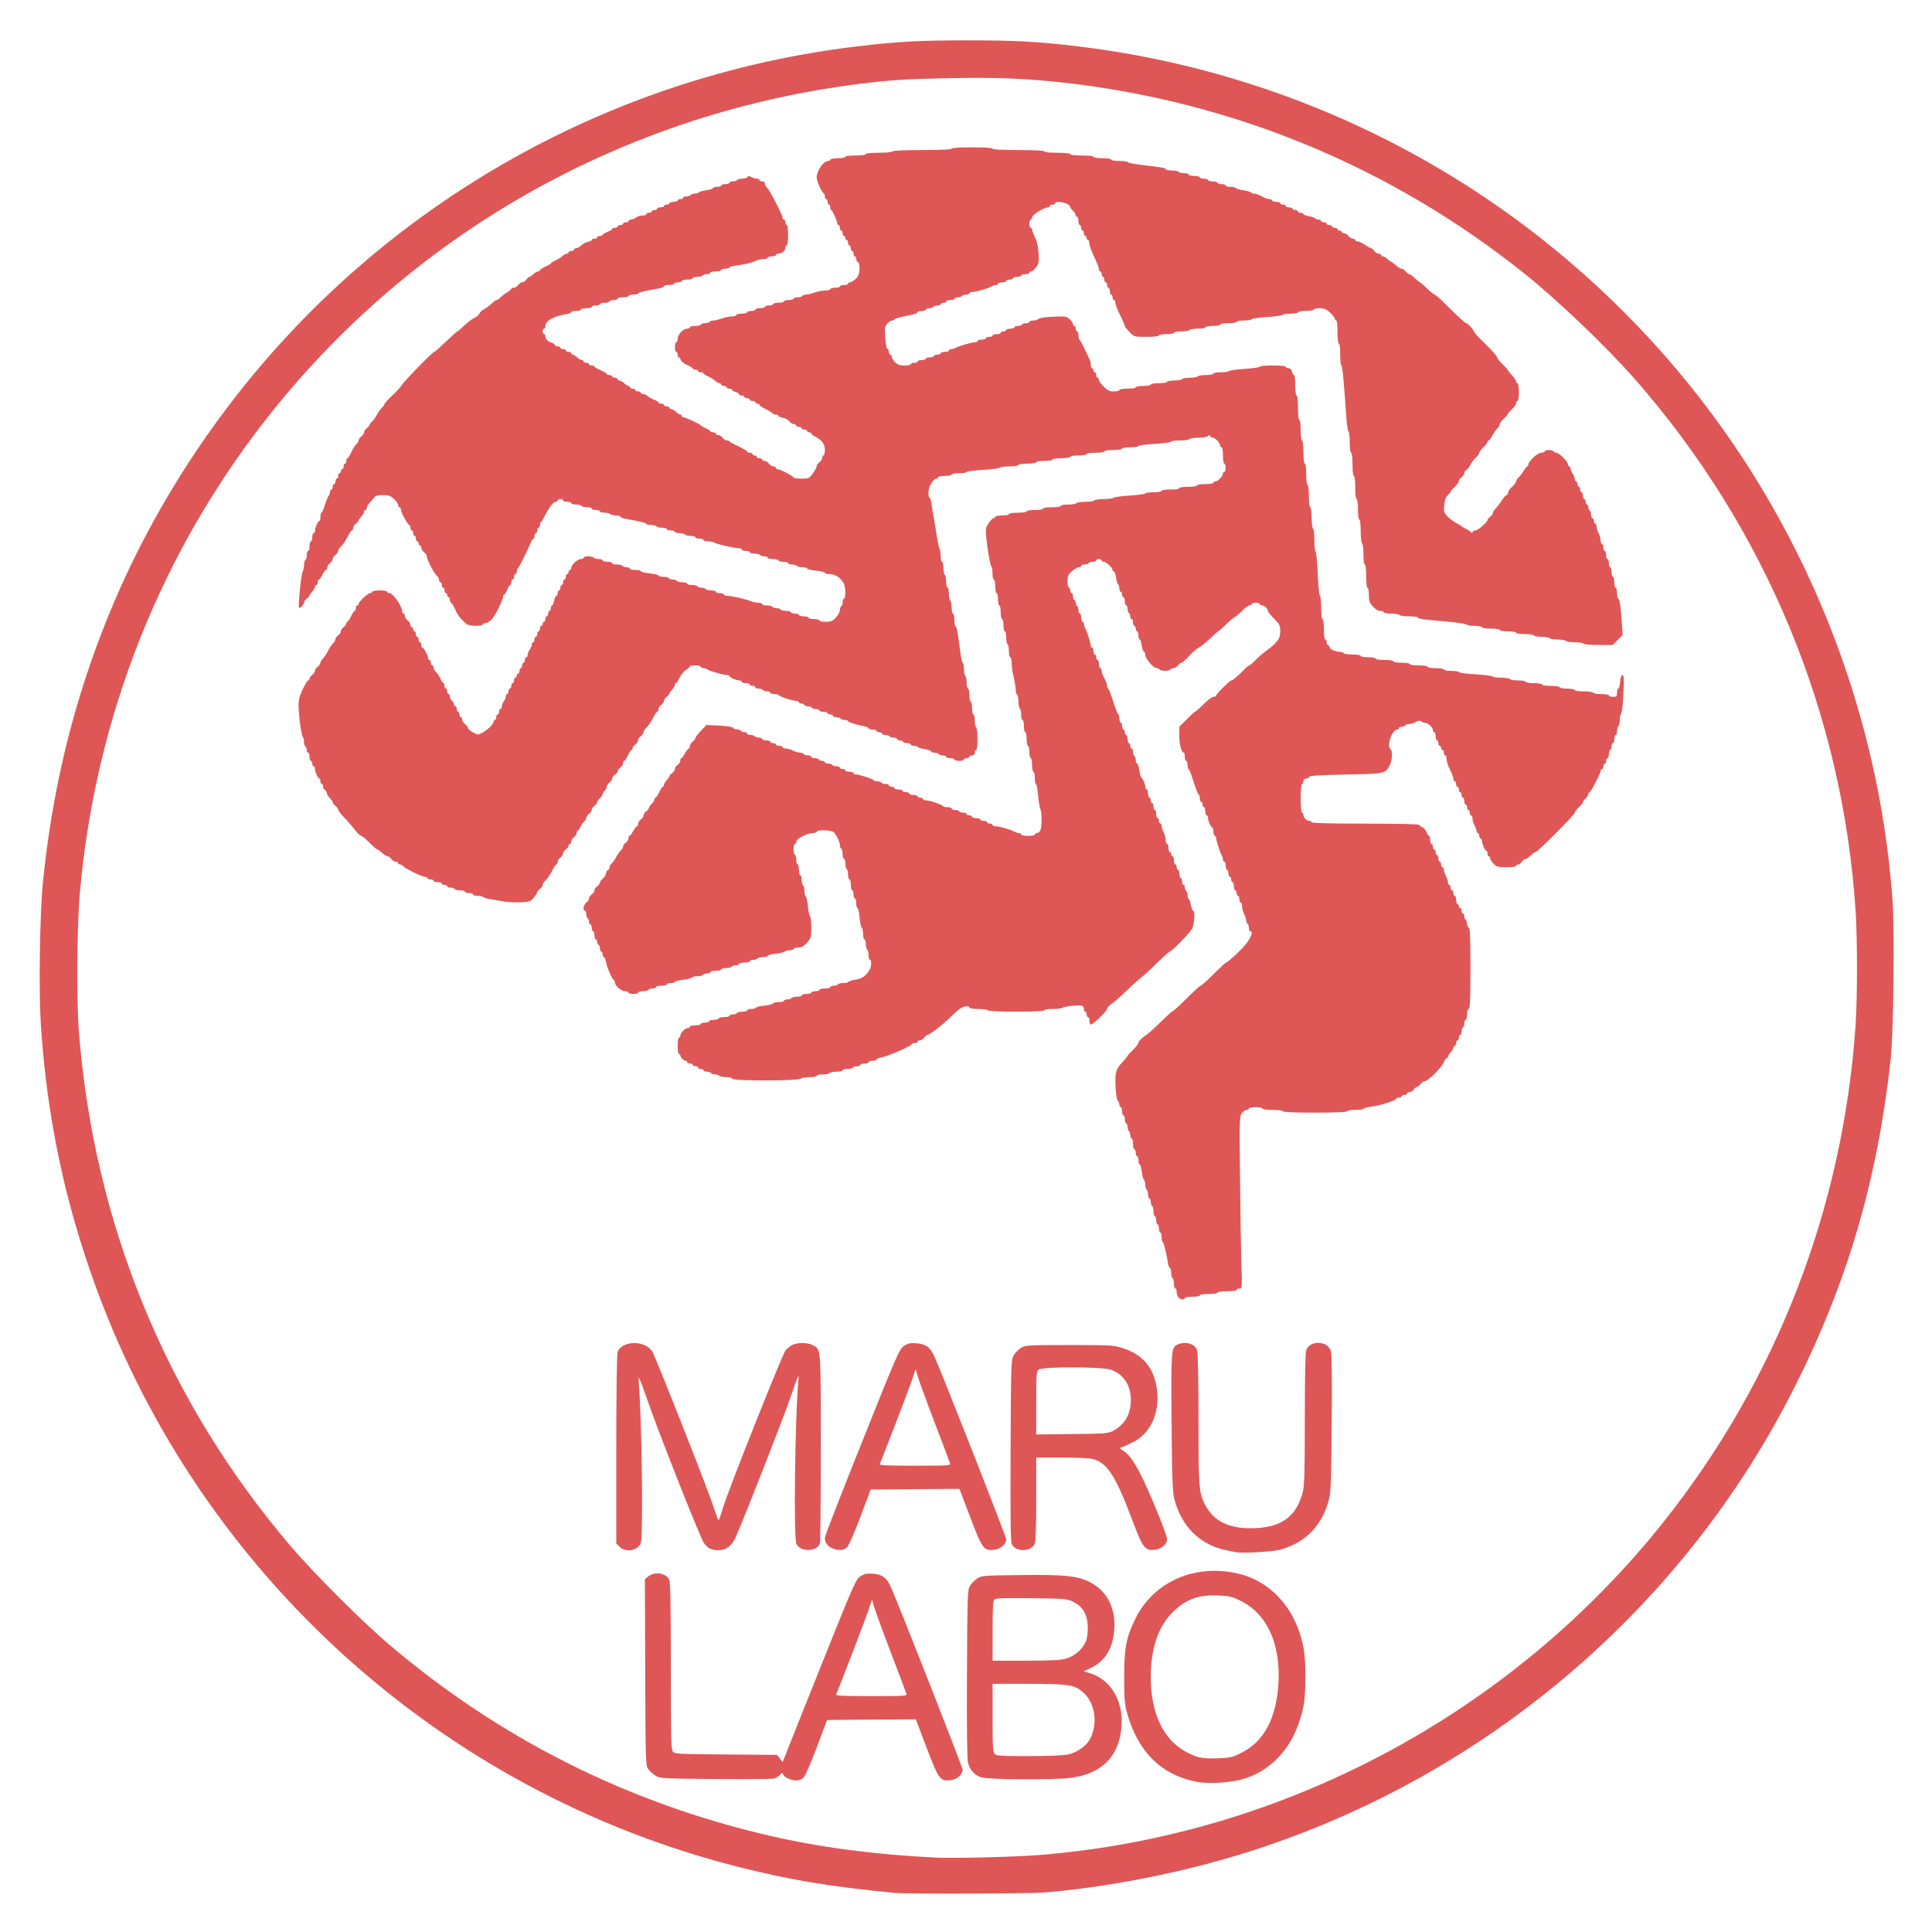 <!DOCTYPE svg PUBLIC "-//W3C//DTD SVG 20010904//EN" "http://www.w3.org/TR/2001/REC-SVG-20010904/DTD/svg10.dtd">
<svg version="1.0" xmlns="http://www.w3.org/2000/svg" width="1417px" height="1417px" viewBox="0 0 14170 14170" preserveAspectRatio="xMidYMid meet">
<g id="layer101" fill="#df5656" stroke="none">
 <path d="M6560 13883 c-490 -48 -773 -96 -1155 -193 -2167 -553 -3928 -2143 -4698 -4240 -233 -635 -365 -1264 -408 -1945 -15 -240 -7 -800 15 -1024 126 -1292 582 -2471 1349 -3487 1112 -1474 2778 -2432 4617 -2653 299 -36 460 -45 815 -45 355 0 521 9 811 44 1724 209 3289 1057 4404 2385 911 1085 1467 2456 1570 3870 17 227 8 992 -14 1185 -100 891 -320 1637 -712 2410 -881 1741 -2497 3030 -4393 3504 -359 90 -752 157 -1096 186 -108 9 -1020 12 -1105 3z m1068 -278 c1780 -144 3449 -1033 4567 -2435 834 -1045 1325 -2315 1415 -3658 13 -198 13 -623 0 -827 -94 -1447 -661 -2813 -1620 -3905 -204 -233 -561 -574 -800 -766 -979 -786 -2143 -1269 -3390 -1408 -269 -30 -479 -39 -820 -33 -331 6 -441 13 -675 42 -1709 215 -3243 1071 -4311 2406 -811 1014 -1299 2242 -1410 3549 -20 237 -23 765 -6 990 111 1419 644 2715 1559 3786 163 191 516 544 707 707 814 695 1758 1171 2806 1412 363 84 764 137 1205 159 136 7 588 -4 773 -19z"/>
 <path d="M8786 13070 c-267 -48 -443 -222 -522 -515 -15 -56 -19 -106 -19 -255 0 -210 15 -291 81 -425 136 -279 447 -412 770 -330 187 48 343 192 419 385 46 116 60 204 59 370 0 162 -9 226 -50 343 -68 198 -212 344 -398 403 -90 28 -253 40 -340 24z m318 -214 c167 -82 259 -255 273 -516 15 -285 -85 -503 -274 -597 -67 -33 -86 -38 -168 -41 -150 -7 -247 31 -344 133 -100 106 -151 263 -151 465 0 264 92 460 258 548 81 44 121 52 234 48 89 -3 105 -6 172 -40z"/>
 <path d="M5782 13045 c-18 -8 -35 -21 -38 -30 -6 -14 -9 -13 -26 4 -10 12 -29 23 -41 26 -12 3 -204 5 -427 3 -384 -3 -407 -4 -439 -23 -19 -11 -43 -33 -55 -48 -21 -28 -21 -35 -24 -712 l-2 -683 26 -21 c47 -37 131 -23 153 26 8 17 11 208 11 632 0 508 2 610 14 627 14 18 31 19 390 22 l375 3 21 26 20 26 18 -44 c9 -24 129 -325 267 -669 236 -590 252 -626 285 -648 29 -20 45 -23 90 -20 71 5 102 28 134 98 56 124 526 1320 526 1339 0 37 -42 73 -90 78 -75 8 -86 -7 -175 -242 l-78 -205 -325 2 -326 3 -77 205 c-50 131 -86 211 -100 222 -25 21 -62 22 -107 3z m866 -622 c-3 -10 -55 -149 -117 -310 -61 -160 -116 -312 -123 -337 l-12 -45 -31 92 c-24 69 -167 442 -232 605 -4 9 51 12 257 12 245 0 262 -1 258 -17z"/>
 <path d="M7195 13035 c-49 -17 -81 -53 -95 -105 -7 -26 -10 -242 -8 -652 3 -596 4 -614 23 -648 12 -19 36 -43 55 -55 33 -19 55 -20 315 -23 306 -4 405 5 490 43 147 65 220 211 194 391 -17 122 -74 204 -172 249 l-49 23 36 11 c172 47 269 225 237 436 -30 193 -152 305 -365 334 -119 17 -611 14 -661 -4z m635 -166 c70 -15 139 -64 167 -119 54 -106 36 -249 -41 -326 -67 -67 -104 -74 -413 -74 l-263 0 0 249 c0 214 2 252 16 265 13 14 50 16 249 16 131 0 256 -5 285 -11z m-9 -705 c70 -21 132 -81 149 -144 7 -25 10 -73 7 -108 -6 -79 -40 -132 -106 -164 -44 -22 -59 -23 -304 -26 -190 -3 -262 0 -273 8 -11 10 -14 53 -14 231 l0 219 243 0 c195 0 254 -3 298 -16z"/>
 <path d="M9065 11384 c-11 -2 -45 -9 -75 -15 -187 -38 -325 -174 -376 -371 -14 -53 -18 -139 -21 -558 -5 -531 -3 -558 42 -578 59 -27 128 -7 145 41 6 19 10 198 10 503 0 498 3 541 46 626 65 129 186 185 375 176 194 -10 299 -90 344 -265 12 -47 15 -143 15 -534 0 -306 4 -487 10 -506 27 -75 158 -71 181 6 7 24 9 196 6 531 -3 420 -6 505 -20 558 -51 192 -171 316 -357 368 -53 15 -284 28 -325 18z"/>
 <path d="M4545 11345 l-25 -24 0 -690 c0 -424 4 -700 10 -715 32 -85 199 -88 254 -4 22 34 413 1024 449 1139 18 54 34 99 37 99 3 0 18 -42 33 -93 47 -150 437 -1130 460 -1155 12 -13 34 -30 49 -38 36 -18 112 -18 148 1 62 32 60 8 60 752 0 373 -3 688 -6 701 -18 64 -144 68 -173 5 -21 -46 -10 -913 14 -1193 6 -62 3 -56 -56 115 -54 158 -336 878 -403 1029 -28 64 -71 96 -128 96 -50 0 -79 -15 -105 -53 -29 -42 -315 -766 -409 -1032 -70 -199 -74 -207 -69 -145 23 288 33 1123 15 1177 -20 56 -111 73 -155 28z"/>
 <path d="M6103 11355 c-35 -15 -53 -42 -53 -77 0 -13 123 -329 273 -703 257 -644 274 -681 307 -703 29 -20 45 -23 90 -20 71 5 102 28 134 98 56 124 526 1320 526 1339 0 37 -42 73 -90 78 -75 8 -86 -7 -175 -242 l-78 -205 -325 2 -326 3 -77 205 c-50 131 -86 211 -100 222 -25 21 -62 22 -106 3z m865 -622 c-3 -10 -55 -149 -117 -310 -61 -160 -116 -312 -123 -337 l-12 -45 -31 92 c-24 69 -167 442 -232 605 -4 9 51 12 257 12 245 0 262 -1 258 -17z"/>
 <path d="M7454 11358 c-12 -5 -27 -20 -33 -32 -9 -15 -11 -201 -9 -686 3 -648 4 -666 23 -700 12 -19 36 -43 55 -55 33 -19 51 -20 355 -20 311 0 322 1 394 24 129 42 208 126 237 250 45 189 -23 368 -167 439 -35 17 -73 34 -83 37 -18 5 -16 8 12 25 45 27 87 88 148 215 66 138 174 406 174 434 0 37 -41 72 -91 78 -71 8 -87 -13 -164 -217 -122 -326 -185 -422 -290 -449 -24 -6 -126 -11 -229 -11 l-186 0 0 305 c0 201 -4 312 -11 328 -19 42 -86 59 -135 35z m712 -865 c84 -45 128 -121 128 -223 1 -109 -54 -193 -147 -224 -70 -23 -508 -24 -531 0 -14 13 -16 50 -16 245 l0 230 263 -3 c247 -3 264 -4 303 -25z"/>
 <path d="M8643 9515 c-7 -8 -13 -26 -13 -40 0 -14 -4 -25 -10 -25 -5 0 -10 -15 -10 -34 0 -19 -4 -38 -10 -41 -5 -3 -10 -22 -10 -41 0 -19 -4 -34 -9 -34 -5 0 -11 -15 -14 -32 -12 -78 -32 -158 -39 -158 -5 0 -8 -16 -8 -35 0 -19 -4 -35 -10 -35 -5 0 -10 -13 -10 -30 0 -16 -4 -30 -10 -30 -5 0 -10 -13 -10 -30 0 -16 -4 -30 -10 -30 -5 0 -10 -15 -10 -34 0 -19 -4 -38 -10 -41 -5 -3 -10 -17 -10 -31 0 -13 -4 -24 -10 -24 -5 0 -10 -13 -10 -29 0 -17 -4 -33 -10 -36 -5 -3 -10 -19 -10 -35 0 -16 -4 -31 -9 -35 -5 -3 -13 -30 -16 -60 -4 -30 -11 -55 -16 -55 -5 0 -9 -13 -9 -30 0 -16 -4 -30 -10 -30 -5 0 -10 -11 -10 -25 0 -14 -4 -25 -10 -25 -5 0 -10 -18 -10 -40 0 -22 -4 -40 -10 -40 -5 0 -10 -11 -10 -24 0 -14 -4 -28 -10 -31 -5 -3 -10 -17 -10 -31 0 -13 -4 -24 -10 -24 -5 0 -10 -13 -10 -30 0 -16 -4 -30 -10 -30 -5 0 -10 -13 -10 -30 0 -16 -4 -30 -10 -30 -5 0 -10 -8 -10 -18 0 -10 -5 -23 -12 -30 -7 -7 -14 -51 -16 -105 -5 -104 3 -128 57 -184 17 -18 31 -35 31 -39 0 -3 18 -23 40 -44 22 -21 40 -44 40 -51 0 -12 20 -32 66 -65 15 -10 60 -52 100 -91 41 -40 76 -73 79 -73 8 0 42 -31 129 -117 41 -40 77 -73 80 -73 8 0 40 -29 119 -107 35 -35 66 -63 70 -63 11 0 107 -89 142 -132 42 -51 58 -98 35 -98 -5 0 -10 -11 -10 -24 0 -14 -4 -28 -10 -31 -5 -3 -10 -14 -10 -24 0 -10 -7 -32 -15 -47 -8 -16 -15 -41 -15 -56 0 -16 -4 -28 -10 -28 -5 0 -10 -11 -10 -25 0 -14 -4 -25 -10 -25 -5 0 -10 -9 -10 -20 0 -11 -4 -20 -10 -20 -5 0 -10 -13 -10 -30 0 -16 -4 -30 -10 -30 -5 0 -10 -9 -10 -20 0 -11 -4 -20 -10 -20 -5 0 -10 -11 -10 -25 0 -14 -4 -25 -10 -25 -5 0 -10 -13 -10 -30 0 -16 -4 -30 -10 -30 -5 0 -10 -7 -10 -15 0 -8 -4 -23 -10 -33 -13 -23 -40 -109 -40 -127 0 -8 -4 -15 -10 -15 -5 0 -10 -13 -10 -30 0 -16 -3 -30 -7 -30 -11 0 -33 -50 -33 -72 0 -10 -4 -18 -10 -18 -5 0 -10 -13 -10 -30 0 -16 -4 -30 -10 -30 -5 0 -10 -9 -10 -20 0 -11 -4 -20 -10 -20 -5 0 -10 -11 -10 -25 0 -14 -3 -25 -7 -25 -5 0 -21 -43 -38 -95 -16 -52 -33 -95 -37 -95 -5 0 -8 -13 -8 -30 0 -16 -4 -30 -10 -30 -5 0 -10 -13 -10 -30 0 -16 -3 -30 -7 -30 -18 0 -33 -58 -33 -122 l0 -68 55 -55 c30 -30 57 -55 60 -55 3 0 21 -15 39 -32 55 -55 85 -78 101 -78 8 0 15 -4 15 -9 0 -11 101 -111 112 -111 10 0 42 -27 91 -77 17 -18 36 -33 40 -33 5 0 25 -17 45 -38 20 -21 55 -51 77 -67 87 -65 105 -90 105 -144 0 -45 -4 -53 -45 -93 -24 -24 -45 -49 -45 -56 0 -18 -25 -42 -44 -42 -9 0 -16 -4 -16 -10 0 -5 -13 -10 -30 -10 -16 0 -30 5 -30 10 0 6 -7 10 -16 10 -8 0 -33 18 -54 40 -21 22 -41 40 -44 40 -7 0 -49 35 -92 78 -18 17 -36 32 -39 32 -3 0 -28 23 -57 51 -28 27 -65 57 -81 66 -17 8 -51 37 -75 64 -24 27 -50 49 -56 49 -6 0 -18 9 -26 20 -8 11 -22 20 -32 20 -9 0 -20 5 -23 10 -8 13 -72 13 -80 0 -3 -5 -13 -10 -22 -10 -23 0 -83 -70 -83 -97 0 -13 -4 -23 -9 -23 -6 0 -13 -20 -17 -45 -3 -25 -10 -45 -15 -45 -5 0 -9 -13 -9 -30 0 -16 -4 -30 -10 -30 -5 0 -10 -9 -10 -20 0 -11 -4 -20 -10 -20 -5 0 -10 -11 -10 -25 0 -14 -4 -25 -10 -25 -5 0 -10 -9 -10 -19 0 -11 -4 -23 -10 -26 -5 -3 -10 -17 -10 -31 0 -13 -4 -24 -10 -24 -5 0 -10 -13 -10 -30 0 -16 -4 -30 -10 -30 -5 0 -10 -9 -10 -20 0 -11 -4 -20 -10 -20 -5 0 -10 -11 -10 -24 0 -14 -4 -27 -9 -30 -5 -3 -12 -26 -15 -51 -4 -25 -11 -45 -17 -45 -5 0 -9 -5 -9 -10 0 -17 -47 -60 -65 -60 -8 0 -15 -4 -15 -10 0 -5 -9 -10 -20 -10 -11 0 -20 5 -20 10 0 6 -11 10 -24 10 -14 0 -28 4 -31 10 -3 6 -17 10 -31 10 -13 0 -24 5 -24 10 0 6 -8 10 -17 10 -10 0 -33 13 -50 29 -28 25 -33 35 -33 75 0 25 5 46 10 46 6 0 10 9 10 20 0 11 5 20 10 20 6 0 10 11 10 25 0 14 5 25 10 25 6 0 10 9 10 19 0 11 5 23 10 26 6 3 10 17 10 31 0 13 5 24 10 24 6 0 10 14 10 30 0 17 5 30 10 30 6 0 10 7 10 15 0 8 4 23 10 33 13 23 40 109 40 127 0 8 5 15 10 15 6 0 10 11 10 25 0 14 5 25 10 25 6 0 10 9 10 20 0 11 5 20 10 20 6 0 10 14 10 30 0 17 5 30 10 30 6 0 10 9 10 20 0 11 9 35 20 55 11 20 20 44 20 55 0 11 3 20 8 20 4 0 20 43 37 95 16 52 33 95 37 95 5 0 8 14 8 30 0 17 5 30 10 30 6 0 10 11 10 25 0 14 5 25 10 25 6 0 10 9 10 20 0 11 5 20 10 20 6 0 10 14 10 30 0 17 5 30 10 30 6 0 10 9 10 20 0 11 5 20 10 20 6 0 10 11 10 24 0 14 5 28 10 31 6 3 10 17 10 31 0 13 4 24 9 24 6 0 13 21 17 48 4 26 10 49 13 52 13 11 31 51 31 70 0 11 5 20 10 20 6 0 10 14 10 30 0 17 5 30 10 30 6 0 10 9 10 20 0 11 5 20 10 20 6 0 10 11 10 25 0 14 5 25 10 25 6 0 10 14 10 30 0 17 5 30 10 30 6 0 10 9 10 20 0 11 5 20 10 20 6 0 10 8 10 19 0 10 7 32 15 47 8 16 15 41 15 57 0 15 5 27 10 27 6 0 10 14 10 30 0 17 5 30 10 30 6 0 10 7 10 15 0 8 5 15 10 15 6 0 10 14 10 30 0 17 5 30 10 30 6 0 10 9 10 20 0 11 5 20 10 20 6 0 10 14 10 30 0 17 5 30 10 30 6 0 10 11 10 25 0 14 5 25 10 25 6 0 10 9 10 19 0 11 5 23 10 26 6 3 10 17 10 30 0 13 4 26 9 29 5 4 12 24 16 46 4 22 11 40 16 40 15 0 10 95 -8 131 -16 32 -150 169 -165 169 -4 0 -44 36 -89 80 -45 45 -98 93 -117 108 -20 15 -69 59 -109 98 -40 39 -88 82 -108 95 -19 13 -35 30 -35 37 0 18 -110 123 -121 116 -5 -3 -9 -16 -9 -30 0 -13 -4 -24 -10 -24 -5 0 -10 -9 -10 -20 0 -11 -4 -20 -10 -20 -5 0 -10 -9 -10 -19 0 -10 -6 -21 -14 -24 -19 -8 -136 4 -142 14 -3 5 -34 9 -70 9 -36 0 -64 4 -64 10 0 6 -75 10 -204 10 -126 0 -207 -4 -211 -10 -3 -5 -35 -10 -71 -10 -36 0 -64 -4 -64 -10 0 -14 -36 -12 -62 3 -12 6 -47 37 -77 67 -58 57 -152 130 -168 130 -5 0 -15 9 -23 20 -8 11 -22 20 -32 20 -10 0 -18 5 -18 10 0 6 -9 10 -19 10 -11 0 -21 3 -23 8 -7 16 -177 90 -230 99 -16 3 -28 9 -28 14 0 5 -13 9 -30 9 -16 0 -30 5 -30 10 0 6 -13 10 -30 10 -16 0 -30 5 -30 10 0 6 -11 10 -24 10 -14 0 -28 5 -31 10 -3 6 -22 10 -41 10 -19 0 -34 5 -34 10 0 6 -20 10 -44 10 -25 0 -48 5 -51 10 -3 6 -26 10 -51 10 -24 0 -44 5 -44 10 0 6 -24 10 -53 10 -29 0 -58 5 -64 11 -17 17 -495 18 -501 1 -2 -7 -22 -12 -47 -12 -24 0 -47 -4 -50 -10 -3 -5 -17 -10 -30 -10 -13 0 -27 -4 -30 -10 -3 -5 -17 -10 -31 -10 -13 0 -24 -4 -24 -10 0 -5 -9 -10 -20 -10 -11 0 -20 -4 -20 -10 0 -5 -9 -10 -20 -10 -11 0 -20 -4 -20 -10 0 -5 -9 -10 -20 -10 -11 0 -20 -4 -20 -10 0 -5 -5 -10 -11 -10 -14 0 -39 -25 -39 -39 0 -6 -4 -11 -10 -11 -6 0 -10 -27 -10 -60 0 -33 4 -60 10 -60 6 0 10 -7 10 -15 0 -19 36 -55 55 -55 8 0 15 -4 15 -10 0 -5 18 -10 40 -10 22 0 40 -4 40 -10 0 -5 14 -10 30 -10 17 0 30 -4 30 -10 0 -5 16 -10 35 -10 19 0 35 -4 35 -10 0 -5 18 -10 40 -10 22 0 40 -4 40 -10 0 -5 11 -10 24 -10 14 0 28 -4 31 -10 3 -5 22 -10 41 -10 19 0 34 -4 34 -10 0 -5 13 -10 29 -10 17 0 32 -4 35 -9 3 -5 33 -12 66 -16 33 -4 60 -11 60 -16 0 -5 18 -9 40 -9 22 0 40 -4 40 -10 0 -5 11 -10 24 -10 14 0 28 -4 31 -10 3 -5 22 -10 41 -10 19 0 34 -4 34 -10 0 -5 16 -10 35 -10 19 0 35 -4 35 -10 0 -5 14 -10 30 -10 17 0 30 -4 30 -10 0 -5 18 -10 40 -10 22 0 40 -4 40 -10 0 -5 11 -10 24 -10 14 0 28 -4 31 -10 3 -5 21 -10 40 -10 19 0 36 -4 39 -9 3 -5 27 -12 52 -16 46 -7 76 -28 102 -73 14 -26 16 -72 2 -72 -5 0 -10 -15 -10 -34 0 -19 -4 -38 -10 -41 -5 -3 -10 -22 -10 -41 0 -19 -4 -34 -10 -34 -5 0 -10 -18 -10 -39 0 -22 -4 -42 -9 -46 -6 -3 -13 -37 -17 -75 -3 -39 -11 -70 -15 -70 -5 0 -9 -16 -9 -35 0 -19 -4 -35 -10 -35 -5 0 -10 -13 -10 -30 0 -16 -4 -30 -10 -30 -5 0 -10 -18 -10 -40 0 -22 -4 -40 -10 -40 -5 0 -10 -15 -10 -34 0 -19 -4 -38 -10 -41 -5 -3 -10 -22 -10 -41 0 -19 -4 -34 -10 -34 -5 0 -10 -15 -10 -34 0 -19 -4 -38 -10 -41 -5 -3 -10 -15 -10 -26 0 -22 -26 -76 -46 -96 -15 -15 -124 -18 -124 -3 0 6 -12 10 -27 10 -41 0 -123 42 -123 63 0 9 -4 17 -10 17 -5 0 -10 18 -10 40 0 22 5 40 10 40 6 0 10 16 10 35 0 19 5 35 10 35 6 0 10 18 10 40 0 22 5 40 10 40 6 0 10 15 10 34 0 19 5 38 10 41 6 3 10 21 10 40 0 19 4 36 9 40 6 3 13 37 17 75 3 39 11 70 15 70 5 0 9 36 9 80 0 76 -2 82 -32 115 -24 27 -39 35 -65 35 -18 0 -33 5 -33 10 0 6 -13 10 -29 10 -17 0 -32 4 -35 9 -3 5 -33 12 -66 16 -33 4 -60 11 -60 16 0 5 -15 9 -34 9 -19 0 -38 5 -41 10 -3 6 -17 10 -31 10 -13 0 -24 5 -24 10 0 6 -18 10 -40 10 -22 0 -40 5 -40 10 0 6 -11 10 -24 10 -14 0 -28 5 -31 10 -3 6 -22 10 -41 10 -19 0 -34 5 -34 10 0 6 -18 10 -40 10 -22 0 -40 5 -40 10 0 6 -11 10 -24 10 -14 0 -28 5 -31 10 -3 6 -21 10 -40 10 -19 0 -36 4 -40 10 -3 5 -32 12 -65 16 -33 4 -60 11 -60 15 0 5 -13 9 -30 9 -16 0 -30 5 -30 10 0 6 -18 10 -40 10 -22 0 -40 5 -40 10 0 6 -11 10 -24 10 -14 0 -28 5 -31 10 -3 6 -22 10 -41 10 -19 0 -34 5 -34 10 0 6 -16 10 -35 10 -19 0 -35 -4 -35 -10 0 -5 -11 -10 -25 -10 -28 0 -75 -40 -75 -64 0 -8 -4 -16 -8 -18 -12 -5 -50 -90 -57 -131 -4 -20 -11 -37 -16 -37 -5 0 -9 -9 -9 -20 0 -11 -4 -20 -10 -20 -5 0 -10 -11 -10 -25 0 -14 -4 -25 -10 -25 -5 0 -10 -9 -10 -20 0 -11 -4 -20 -10 -20 -5 0 -10 -13 -10 -30 0 -16 -4 -30 -10 -30 -5 0 -10 -11 -10 -25 0 -14 -4 -25 -10 -25 -5 0 -10 -9 -10 -19 0 -11 -4 -23 -10 -26 -5 -3 -10 -17 -10 -31 0 -13 -4 -24 -10 -24 -18 0 -10 -45 10 -60 11 -8 20 -21 20 -30 0 -9 9 -22 20 -30 11 -8 20 -21 20 -30 0 -9 9 -22 20 -30 11 -8 20 -20 20 -27 0 -6 8 -18 18 -25 10 -7 22 -25 26 -40 3 -16 11 -28 16 -28 6 0 10 -7 10 -16 0 -9 8 -24 18 -33 9 -9 24 -29 32 -46 8 -16 23 -37 32 -46 10 -9 18 -23 18 -30 0 -8 9 -21 20 -29 11 -8 20 -22 20 -32 0 -10 3 -18 8 -18 4 0 16 -16 26 -35 11 -19 23 -35 28 -35 4 0 8 -8 8 -18 0 -10 9 -24 20 -32 11 -8 20 -21 20 -30 0 -9 9 -22 20 -30 11 -8 20 -19 20 -26 0 -6 9 -19 20 -29 11 -10 20 -24 20 -32 0 -7 4 -13 8 -13 5 0 17 -18 27 -40 10 -22 22 -40 27 -40 4 0 8 -6 8 -13 0 -7 9 -23 20 -35 11 -12 20 -25 20 -29 0 -5 9 -15 20 -23 11 -8 20 -21 20 -30 0 -9 9 -22 20 -30 11 -8 20 -22 20 -32 0 -10 3 -18 8 -18 4 0 16 -16 26 -35 11 -19 23 -35 28 -35 4 0 8 -8 8 -18 0 -10 9 -24 20 -32 11 -8 20 -20 20 -26 0 -6 19 -31 41 -54 l41 -43 96 5 c58 3 98 10 100 17 2 6 14 11 27 11 13 0 27 5 30 10 3 6 15 10 26 10 10 0 19 5 19 10 0 6 11 10 24 10 14 0 28 5 31 10 3 6 17 10 31 10 13 0 24 5 24 10 0 6 14 10 30 10 17 0 30 5 30 10 0 6 9 10 20 10 11 0 20 5 20 10 0 6 11 10 25 10 14 0 25 5 25 10 0 6 11 10 24 10 13 0 37 7 52 15 16 8 39 15 51 15 12 0 25 5 28 10 3 6 17 10 31 10 13 0 24 5 24 10 0 6 11 10 24 10 14 0 28 5 31 10 3 6 15 10 26 10 10 0 19 5 19 10 0 6 11 10 24 10 14 0 28 5 31 10 3 6 17 10 31 10 13 0 24 5 24 10 0 6 9 10 20 10 11 0 20 5 20 10 0 6 14 10 30 10 17 0 30 5 30 10 0 6 7 10 17 10 24 0 127 33 131 42 2 5 14 8 27 8 13 0 27 5 30 10 3 6 17 10 31 10 13 0 24 5 24 10 0 6 9 10 20 10 11 0 20 5 20 10 0 6 14 10 30 10 17 0 30 5 30 10 0 6 11 10 25 10 14 0 25 5 25 10 0 6 14 10 30 10 17 0 30 5 30 10 0 6 9 10 20 10 11 0 20 5 20 10 0 6 10 10 23 10 26 0 121 32 125 43 2 4 17 7 33 7 16 0 29 5 29 10 0 6 11 10 24 10 14 0 28 5 31 10 3 6 17 10 31 10 13 0 24 5 24 10 0 6 9 10 20 10 11 0 20 5 20 10 0 6 14 10 30 10 17 0 30 5 30 10 0 6 11 10 25 10 14 0 25 5 25 10 0 6 9 10 20 10 11 0 20 5 20 10 0 6 11 10 25 10 26 0 108 24 137 40 10 6 25 10 33 10 8 0 15 5 15 10 0 6 23 10 50 10 28 0 50 -4 50 -10 0 -5 7 -10 15 -10 8 0 19 -9 25 -19 13 -25 13 -136 0 -160 -5 -10 -12 -55 -16 -100 -4 -44 -11 -81 -15 -81 -5 0 -9 -20 -9 -45 0 -25 -4 -45 -10 -45 -5 0 -10 -22 -10 -50 0 -27 -4 -50 -10 -50 -5 0 -10 -20 -10 -45 0 -25 -4 -45 -10 -45 -5 0 -10 -22 -10 -50 0 -27 -4 -50 -10 -50 -5 0 -10 -20 -10 -45 0 -25 -4 -45 -10 -45 -5 0 -10 -18 -10 -39 0 -22 -4 -43 -10 -46 -5 -3 -10 -26 -10 -50 0 -24 -4 -47 -10 -50 -5 -3 -10 -21 -10 -38 -1 -18 -7 -59 -15 -92 -8 -33 -15 -79 -15 -102 0 -24 -4 -43 -10 -43 -5 0 -10 -20 -10 -44 0 -25 -4 -48 -10 -51 -5 -3 -10 -26 -10 -51 0 -24 -4 -44 -10 -44 -5 0 -10 -20 -10 -45 0 -25 -4 -45 -10 -45 -5 0 -10 -22 -10 -50 0 -27 -4 -50 -10 -50 -5 0 -10 -20 -10 -45 0 -25 -4 -45 -10 -45 -5 0 -10 -22 -10 -50 0 -27 -4 -50 -10 -50 -5 0 -10 -20 -10 -43 0 -24 -3 -47 -7 -51 -10 -9 -31 -127 -39 -217 -6 -58 -4 -70 17 -102 13 -20 30 -37 37 -37 6 0 12 -4 12 -10 0 -5 23 -10 50 -10 28 0 50 -4 50 -10 0 -6 28 -10 65 -10 37 0 65 -4 65 -10 0 -6 27 -10 60 -10 33 0 60 -4 60 -10 0 -6 28 -10 65 -10 37 0 65 -4 65 -10 0 -5 24 -10 54 -10 30 0 58 -4 61 -10 3 -5 33 -10 65 -10 32 0 62 -4 65 -10 3 -5 34 -10 69 -10 34 0 66 -4 72 -9 5 -6 60 -13 122 -17 61 -4 112 -11 112 -15 0 -5 27 -9 60 -9 33 0 60 -4 60 -10 0 -6 28 -10 65 -10 37 0 65 -4 65 -10 0 -6 28 -10 65 -10 37 0 65 -4 65 -10 0 -6 27 -10 60 -10 33 0 60 -4 60 -10 0 -5 7 -10 16 -10 18 0 53 -38 54 -57 0 -7 5 -13 10 -13 6 0 10 -13 10 -30 0 -16 -4 -30 -10 -30 -6 0 -10 -27 -10 -60 0 -33 -4 -60 -10 -60 -5 0 -10 -6 -10 -12 -1 -20 -36 -58 -53 -58 -9 0 -17 -6 -20 -12 -4 -10 -7 -10 -18 0 -7 7 -38 12 -70 12 -32 0 -61 4 -64 10 -3 5 -35 10 -71 10 -35 0 -64 4 -64 9 0 5 -54 12 -120 16 -66 4 -120 11 -120 16 0 5 -27 9 -60 9 -33 0 -60 4 -60 10 0 6 -28 10 -65 10 -37 0 -65 4 -65 10 0 6 -28 10 -65 10 -37 0 -65 4 -65 10 0 6 -27 10 -60 10 -33 0 -60 4 -60 10 0 6 -28 10 -65 10 -37 0 -65 4 -65 10 0 6 -27 10 -60 10 -33 0 -60 4 -60 10 0 6 -28 10 -65 10 -37 0 -65 4 -65 10 0 6 -28 10 -63 10 -35 0 -67 4 -73 9 -5 6 -62 13 -126 17 -65 4 -118 11 -118 15 0 5 -25 9 -55 9 -30 0 -55 5 -55 10 0 6 -22 10 -50 10 -27 0 -50 5 -50 10 0 6 -5 10 -11 10 -12 0 -29 17 -46 48 -15 25 -17 92 -4 92 5 0 11 21 14 48 3 26 10 70 16 97 5 28 15 86 21 130 7 44 16 88 21 97 5 10 9 36 9 58 0 22 5 40 10 40 6 0 10 20 10 44 0 25 5 48 10 51 6 3 10 26 10 51 0 24 5 44 10 44 6 0 10 20 10 44 0 25 5 48 10 51 6 3 10 26 10 51 0 24 5 44 10 44 6 0 10 20 10 44 0 25 4 47 9 50 10 6 14 31 33 174 6 50 15 92 20 92 4 0 8 20 8 44 0 25 5 48 10 51 6 3 10 26 10 51 0 24 5 44 10 44 6 0 10 20 10 44 0 25 5 48 10 51 6 3 10 26 10 51 0 24 5 44 10 44 6 0 10 20 10 44 0 25 5 48 10 51 6 3 10 42 10 86 0 46 -4 79 -10 79 -5 0 -10 9 -10 20 0 13 -7 20 -20 20 -11 0 -20 5 -20 10 0 6 -9 10 -20 10 -11 0 -20 5 -20 10 0 6 -16 10 -35 10 -19 0 -35 -4 -35 -10 0 -5 -13 -10 -30 -10 -16 0 -30 -4 -30 -10 0 -5 -11 -10 -24 -10 -14 0 -28 -4 -31 -10 -3 -5 -17 -10 -31 -10 -13 0 -24 -4 -24 -9 0 -6 -20 -13 -45 -17 -25 -3 -48 -10 -51 -15 -3 -5 -16 -9 -30 -9 -13 0 -24 -4 -24 -10 0 -5 -11 -10 -24 -10 -14 0 -28 -4 -31 -10 -3 -5 -15 -10 -26 -10 -10 0 -19 -4 -19 -10 0 -5 -11 -10 -24 -10 -14 0 -28 -4 -31 -10 -3 -5 -17 -10 -31 -10 -13 0 -24 -4 -24 -10 0 -5 -9 -10 -20 -10 -11 0 -20 -4 -20 -10 0 -5 -13 -10 -30 -10 -16 0 -30 -4 -30 -9 0 -5 -12 -11 -27 -14 -67 -13 -123 -31 -123 -39 0 -4 -11 -8 -24 -8 -14 0 -28 -4 -31 -10 -3 -5 -17 -10 -31 -10 -13 0 -24 -4 -24 -10 0 -5 -9 -10 -20 -10 -11 0 -20 -4 -20 -10 0 -5 -13 -10 -30 -10 -16 0 -30 -4 -30 -10 0 -5 -11 -10 -24 -10 -14 0 -28 -4 -31 -10 -3 -5 -17 -10 -31 -10 -13 0 -24 -4 -24 -10 0 -5 -9 -10 -20 -10 -11 0 -20 -4 -20 -10 0 -5 -10 -10 -21 -10 -26 0 -123 -32 -127 -42 -2 -5 -17 -8 -33 -8 -16 0 -29 -4 -29 -10 0 -5 -11 -10 -24 -10 -14 0 -28 -4 -31 -10 -3 -5 -17 -10 -31 -10 -13 0 -24 -4 -24 -10 0 -5 -9 -10 -20 -10 -11 0 -20 -4 -20 -10 0 -5 -13 -10 -30 -10 -16 0 -30 -4 -30 -10 0 -5 -8 -10 -18 -10 -22 0 -72 -22 -72 -32 0 -5 -10 -8 -22 -8 -26 0 -134 -32 -144 -43 -4 -4 -16 -7 -26 -7 -10 0 -18 -4 -18 -10 0 -5 -18 -10 -40 -10 -22 0 -40 3 -40 8 0 4 -13 16 -30 27 -16 11 -37 36 -46 57 -9 21 -21 38 -26 38 -4 0 -8 6 -8 13 0 7 -9 23 -20 35 -11 12 -20 25 -20 29 0 5 -9 15 -20 23 -11 8 -20 21 -20 30 0 9 -9 22 -20 30 -11 8 -20 22 -20 32 0 10 -4 18 -8 18 -5 0 -16 15 -25 33 -25 47 -40 70 -60 88 -9 9 -17 23 -17 30 0 8 -9 21 -20 29 -11 8 -20 21 -20 30 0 9 -9 22 -20 30 -11 8 -20 20 -20 27 0 7 -4 13 -8 13 -5 0 -16 18 -26 40 -10 22 -22 40 -27 40 -5 0 -9 8 -9 18 0 10 -9 24 -20 32 -11 8 -20 20 -20 27 0 7 -9 18 -20 25 -11 7 -20 20 -20 28 0 9 -9 22 -20 30 -11 8 -20 22 -20 31 0 9 -7 22 -15 29 -8 7 -15 18 -15 25 0 6 -9 20 -20 30 -11 10 -20 23 -20 29 0 7 -9 18 -20 26 -11 8 -20 21 -20 30 0 9 -9 22 -20 30 -11 8 -20 21 -20 29 0 7 -8 21 -19 30 -10 9 -21 26 -25 39 -4 12 -12 22 -17 22 -5 0 -9 8 -9 18 0 10 -9 24 -20 32 -11 8 -20 22 -20 32 0 10 -4 18 -10 18 -5 0 -10 6 -10 13 0 7 -9 19 -20 27 -11 8 -20 21 -20 30 0 9 -9 22 -20 30 -11 8 -20 22 -20 32 0 10 -4 18 -8 18 -5 0 -16 15 -25 33 -25 47 -40 70 -59 88 -10 9 -18 23 -18 30 0 8 -9 21 -20 29 -11 8 -20 19 -20 25 0 5 -12 23 -26 40 -23 27 -32 30 -97 33 -40 2 -99 -2 -132 -8 -33 -6 -77 -14 -98 -17 -20 -3 -40 -9 -43 -14 -3 -5 -21 -9 -40 -9 -19 0 -34 -4 -34 -10 0 -5 -13 -10 -30 -10 -16 0 -30 -4 -30 -10 0 -5 -15 -10 -34 -10 -19 0 -38 -4 -41 -10 -3 -5 -17 -10 -31 -10 -13 0 -24 -4 -24 -10 0 -5 -9 -10 -20 -10 -11 0 -20 -4 -20 -10 0 -5 -13 -10 -30 -10 -16 0 -30 -4 -30 -10 0 -5 -9 -10 -19 -10 -11 0 -23 -4 -26 -10 -3 -5 -12 -10 -20 -10 -21 0 -141 -58 -155 -75 -7 -8 -19 -15 -26 -15 -8 0 -14 -4 -14 -10 0 -5 -8 -10 -18 -10 -10 0 -24 -9 -32 -20 -8 -11 -20 -20 -28 -20 -7 0 -25 -11 -40 -25 -15 -14 -31 -25 -35 -25 -5 0 -30 -22 -57 -50 -27 -27 -55 -50 -62 -50 -7 -1 -29 -21 -48 -47 -19 -25 -54 -65 -77 -89 -24 -24 -43 -49 -43 -57 0 -7 -9 -19 -20 -27 -11 -8 -20 -19 -20 -26 0 -6 -9 -19 -19 -28 -11 -10 -22 -28 -25 -42 -4 -13 -11 -24 -16 -24 -6 0 -10 -9 -10 -20 0 -11 -4 -20 -10 -20 -5 0 -10 -9 -10 -20 0 -11 -3 -20 -7 -20 -11 0 -33 -50 -33 -72 0 -10 -4 -18 -10 -18 -5 0 -10 -9 -10 -20 0 -11 -4 -20 -10 -20 -5 0 -10 -13 -10 -30 0 -16 -4 -30 -10 -30 -5 0 -10 -9 -10 -19 0 -11 -4 -23 -10 -26 -5 -3 -10 -19 -10 -34 0 -15 -4 -31 -9 -36 -11 -13 -31 -164 -31 -233 0 -39 8 -70 31 -118 17 -35 35 -64 40 -64 5 0 9 -6 9 -13 0 -7 9 -19 20 -27 11 -8 20 -21 20 -30 0 -9 9 -22 20 -30 11 -8 20 -21 20 -29 0 -7 8 -21 18 -30 9 -9 26 -34 37 -56 11 -22 28 -47 37 -56 10 -9 18 -23 18 -30 0 -8 9 -21 20 -29 11 -8 20 -21 20 -30 0 -9 9 -22 20 -30 11 -8 20 -20 20 -27 0 -7 4 -13 8 -13 5 0 17 -18 27 -40 10 -22 22 -40 27 -40 4 0 8 -9 8 -20 0 -11 5 -20 10 -20 6 0 10 -5 10 -10 0 -16 68 -80 85 -80 8 0 15 -4 15 -10 0 -5 25 -10 55 -10 30 0 55 5 55 10 0 6 7 10 16 10 27 0 94 96 94 135 0 8 5 15 10 15 6 0 10 8 10 18 0 10 9 24 20 32 11 8 20 22 20 32 0 10 5 18 10 18 6 0 10 7 10 15 0 8 5 15 10 15 6 0 10 9 10 20 0 11 5 20 10 20 6 0 10 9 10 20 0 11 5 20 10 20 6 0 10 9 10 20 0 11 3 20 8 20 10 0 42 58 42 76 0 8 5 14 10 14 6 0 10 9 10 20 0 11 5 20 10 20 6 0 10 7 10 16 0 9 8 24 18 33 10 9 25 31 33 49 7 17 17 32 21 32 5 0 8 9 8 20 0 11 5 20 10 20 6 0 10 9 10 20 0 11 5 20 10 20 6 0 10 8 10 19 0 10 7 24 15 31 8 7 15 19 15 26 0 8 5 14 10 14 6 0 10 9 10 20 0 11 5 20 10 20 6 0 10 9 10 20 0 11 5 20 10 20 6 0 10 8 10 18 0 10 9 24 20 32 11 8 20 18 20 23 0 12 20 29 50 45 21 11 30 11 51 0 42 -22 89 -66 89 -82 0 -9 5 -16 10 -16 6 0 10 -9 10 -20 0 -11 5 -20 10 -20 6 0 10 -9 10 -20 0 -11 5 -20 10 -20 6 0 10 -8 10 -18 0 -10 7 -27 15 -38 8 -10 15 -27 15 -36 0 -10 5 -18 10 -18 6 0 10 -9 10 -20 0 -11 5 -20 10 -20 6 0 10 -9 10 -20 0 -11 5 -20 10 -20 6 0 10 -9 10 -20 0 -11 5 -20 10 -20 6 0 10 -7 10 -15 0 -8 5 -15 10 -15 6 0 10 -9 10 -20 0 -11 5 -20 10 -20 6 0 10 -9 10 -20 0 -11 5 -20 10 -20 6 0 10 -9 10 -20 0 -11 5 -20 10 -20 6 0 10 -8 10 -18 0 -10 7 -27 15 -38 8 -10 15 -27 15 -36 0 -10 5 -18 10 -18 6 0 10 -9 10 -20 0 -11 5 -20 10 -20 6 0 10 -9 10 -20 0 -11 5 -20 10 -20 6 0 10 -9 10 -20 0 -11 5 -20 10 -20 6 0 10 -7 10 -15 0 -8 5 -15 10 -15 6 0 10 -9 10 -20 0 -11 5 -20 10 -20 6 0 10 -9 10 -20 0 -11 5 -20 10 -20 6 0 10 -9 10 -20 0 -11 4 -20 9 -20 5 0 12 -16 15 -35 4 -19 11 -35 16 -35 6 0 10 -9 10 -20 0 -11 5 -20 10 -20 6 0 10 -9 10 -20 0 -11 5 -20 10 -20 6 0 10 -9 10 -20 0 -11 5 -20 10 -20 6 0 10 -9 10 -20 0 -11 5 -20 10 -20 6 0 10 -7 10 -15 0 -8 5 -15 10 -15 6 0 10 -7 10 -15 0 -23 46 -65 70 -65 11 0 20 -4 20 -10 0 -5 15 -10 34 -10 19 0 38 5 41 10 3 6 19 10 36 10 16 0 29 5 29 10 0 6 16 10 35 10 19 0 35 5 35 10 0 6 15 10 34 10 19 0 38 5 41 10 3 6 17 10 31 10 13 0 24 5 24 10 0 6 18 10 40 10 22 0 40 4 40 9 0 5 29 13 65 16 36 4 65 11 65 16 0 5 15 9 34 9 19 0 38 4 41 10 3 6 17 10 30 10 13 0 27 5 30 10 3 6 22 10 41 10 19 0 34 5 34 10 0 6 15 10 34 10 19 0 38 5 41 10 3 6 17 10 30 10 13 0 27 5 30 10 3 6 22 10 41 10 19 0 34 5 34 10 0 6 14 10 30 10 17 0 30 5 30 10 0 6 11 10 25 10 32 0 154 28 177 41 10 5 31 9 48 9 16 0 30 5 30 10 0 6 15 10 34 10 19 0 38 5 41 10 3 6 17 10 30 10 13 0 27 4 30 10 3 6 22 10 41 10 19 0 34 5 34 10 0 6 14 10 30 10 17 0 30 5 30 10 0 6 16 10 35 10 19 0 35 5 35 10 0 6 18 10 40 10 22 0 40 5 40 10 0 6 21 10 46 10 40 0 50 -5 75 -32 16 -18 29 -43 29 -55 0 -12 5 -25 10 -28 6 -3 10 -17 10 -31 0 -13 5 -24 10 -24 14 0 12 -86 -2 -112 -25 -44 -63 -68 -108 -68 -16 0 -30 -4 -30 -9 0 -5 -29 -13 -65 -16 -36 -4 -65 -11 -65 -16 0 -5 -15 -9 -34 -9 -19 0 -38 -4 -41 -10 -3 -5 -19 -10 -36 -10 -16 0 -29 -4 -29 -10 0 -5 -16 -10 -35 -10 -19 0 -35 -4 -35 -10 0 -5 -18 -10 -40 -10 -22 0 -40 -4 -40 -10 0 -5 -11 -10 -24 -10 -14 0 -28 -4 -31 -10 -3 -5 -22 -10 -41 -10 -19 0 -34 -4 -34 -10 0 -5 -13 -10 -30 -10 -16 0 -30 -4 -30 -10 0 -5 -11 -10 -25 -10 -32 0 -154 -28 -177 -41 -10 -5 -31 -9 -48 -9 -16 0 -30 -4 -30 -10 0 -5 -13 -10 -30 -10 -16 0 -30 -4 -30 -10 0 -5 -15 -10 -34 -10 -19 0 -38 -4 -41 -10 -3 -5 -22 -10 -41 -10 -19 0 -34 -4 -34 -10 0 -5 -13 -10 -30 -10 -16 0 -30 -4 -30 -10 0 -5 -15 -10 -34 -10 -19 0 -38 -4 -41 -10 -3 -5 -22 -10 -41 -10 -19 0 -34 -4 -34 -8 0 -7 -52 -20 -157 -38 -18 -4 -33 -10 -33 -15 0 -5 -15 -9 -34 -9 -19 0 -38 -5 -41 -10 -3 -5 -22 -10 -41 -10 -19 0 -34 -4 -34 -10 0 -5 -13 -10 -30 -10 -16 0 -30 -4 -30 -10 0 -5 -15 -10 -34 -10 -19 0 -38 -4 -41 -10 -3 -5 -22 -10 -41 -10 -19 0 -34 -4 -34 -10 0 -5 -13 -10 -30 -10 -16 0 -30 -4 -30 -10 0 -5 -9 -10 -20 -10 -11 0 -20 5 -20 10 0 6 -6 10 -13 10 -18 0 -47 36 -77 95 -14 28 -28 52 -32 53 -5 2 -8 12 -8 23 0 10 -4 19 -10 19 -5 0 -10 9 -10 20 0 11 -4 20 -10 20 -5 0 -10 9 -10 20 0 11 -3 20 -8 20 -4 0 -13 15 -21 33 -29 69 -86 182 -93 185 -4 2 -8 12 -8 23 0 10 -4 19 -10 19 -5 0 -10 9 -10 20 0 11 -4 20 -10 20 -5 0 -10 9 -10 20 0 11 -4 20 -8 20 -5 0 -14 16 -22 35 -8 19 -17 35 -22 35 -4 0 -8 6 -8 14 0 26 -60 145 -86 171 -14 14 -34 25 -44 25 -11 0 -20 5 -20 10 0 14 -98 12 -116 -2 -47 -39 -67 -65 -86 -109 -12 -27 -25 -49 -30 -49 -4 0 -8 -9 -8 -20 0 -11 -4 -20 -10 -20 -5 0 -10 -7 -10 -15 0 -8 -4 -15 -10 -15 -5 0 -10 -9 -10 -20 0 -11 -4 -20 -10 -20 -5 0 -10 -9 -10 -20 0 -11 -4 -20 -10 -20 -5 0 -10 -7 -10 -16 0 -9 -8 -24 -18 -33 -20 -18 -72 -120 -72 -142 0 -8 -9 -21 -20 -29 -11 -8 -20 -22 -20 -32 0 -10 -4 -18 -10 -18 -5 0 -10 -7 -10 -15 0 -8 -4 -15 -10 -15 -5 0 -10 -9 -10 -20 0 -11 -4 -20 -10 -20 -5 0 -10 -9 -10 -20 0 -11 -4 -20 -10 -20 -5 0 -10 -9 -10 -20 0 -11 -4 -20 -8 -20 -12 0 -62 -93 -62 -114 0 -9 -4 -16 -10 -16 -5 0 -10 -7 -10 -16 0 -9 -14 -29 -31 -45 -26 -24 -40 -29 -80 -29 -31 0 -53 5 -61 15 -7 9 -23 27 -35 40 -13 13 -23 31 -23 40 0 8 -4 15 -10 15 -5 0 -10 6 -10 13 0 7 -9 23 -20 35 -11 12 -20 25 -20 29 0 5 -9 15 -20 23 -11 8 -20 22 -20 32 0 10 -4 18 -8 18 -5 0 -16 15 -25 32 -25 48 -40 71 -60 89 -9 9 -17 23 -17 30 0 8 -9 21 -20 29 -11 8 -20 21 -20 30 0 9 -9 22 -20 30 -11 8 -20 22 -20 32 0 10 -4 18 -10 18 -5 0 -17 16 -26 35 -9 19 -20 35 -25 35 -5 0 -9 9 -9 20 0 11 -4 20 -10 20 -5 0 -10 6 -10 13 0 7 -9 23 -20 35 -11 12 -20 25 -20 29 0 5 -9 15 -20 23 -11 8 -20 20 -20 28 0 16 -29 47 -37 39 -8 -9 15 -244 27 -266 5 -11 10 -33 10 -50 0 -16 5 -33 10 -36 6 -3 10 -19 10 -36 0 -16 5 -29 10 -29 6 0 10 -16 10 -35 0 -19 5 -35 10 -35 6 0 10 -13 10 -30 0 -16 5 -30 10 -30 6 0 10 -8 10 -18 0 -22 22 -72 33 -72 4 0 7 -13 7 -30 0 -16 3 -30 8 -30 4 0 16 -27 26 -61 11 -33 23 -62 28 -65 4 -3 8 -14 8 -25 0 -10 5 -19 10 -19 6 0 10 -9 10 -20 0 -11 5 -20 10 -20 6 0 10 -9 10 -20 0 -11 5 -20 10 -20 6 0 10 -9 10 -20 0 -11 5 -20 10 -20 6 0 10 -7 10 -15 0 -8 5 -15 10 -15 6 0 10 -9 10 -20 0 -11 5 -20 10 -20 6 0 10 -9 10 -20 0 -11 4 -20 8 -20 5 0 17 -19 28 -42 10 -24 26 -50 36 -59 10 -9 18 -23 18 -30 0 -8 9 -21 20 -29 11 -8 20 -21 20 -30 0 -9 9 -22 20 -30 11 -8 20 -19 20 -24 0 -5 8 -16 19 -25 10 -9 26 -32 36 -51 10 -19 26 -42 36 -51 11 -9 19 -21 19 -26 0 -6 26 -34 58 -64 32 -30 64 -65 72 -79 12 -24 224 -240 235 -240 5 0 30 -22 120 -107 24 -24 47 -43 50 -43 2 0 25 -20 51 -44 25 -24 59 -50 75 -56 15 -7 31 -20 34 -29 3 -10 18 -24 32 -32 15 -8 41 -26 57 -41 16 -16 33 -28 39 -28 5 0 17 -8 26 -18 9 -10 31 -27 49 -37 17 -11 32 -23 32 -27 0 -4 8 -8 18 -8 10 0 24 -9 32 -20 8 -11 21 -20 30 -20 9 0 22 -9 30 -20 8 -11 18 -20 23 -20 4 0 17 -9 29 -20 12 -11 28 -20 35 -20 7 0 13 -4 13 -8 0 -5 18 -17 40 -27 22 -10 40 -21 40 -24 0 -3 15 -13 33 -21 17 -7 41 -22 51 -32 11 -10 26 -18 33 -18 7 0 13 -4 13 -10 0 -5 9 -10 20 -10 11 0 20 -4 20 -10 0 -5 7 -10 15 -10 9 0 26 -9 38 -21 12 -11 34 -23 50 -26 15 -3 27 -9 27 -14 0 -5 9 -9 20 -9 11 0 20 -4 20 -10 0 -5 9 -10 20 -10 11 0 20 -4 20 -8 0 -5 16 -14 35 -22 19 -8 35 -17 35 -22 0 -4 9 -8 20 -8 11 0 20 -4 20 -10 0 -5 9 -10 20 -10 11 0 20 -4 20 -10 0 -5 9 -10 20 -10 11 0 20 -4 20 -10 0 -5 8 -10 18 -10 9 0 26 -7 36 -15 11 -8 32 -15 48 -15 15 0 28 -4 28 -10 0 -5 9 -10 20 -10 11 0 20 -4 20 -10 0 -5 9 -10 20 -10 11 0 20 -4 20 -10 0 -5 11 -10 25 -10 14 0 25 -4 25 -10 0 -5 9 -10 20 -10 11 0 20 -4 20 -10 0 -5 14 -10 30 -10 17 0 30 -4 30 -10 0 -5 9 -10 20 -10 11 0 20 -4 20 -10 0 -5 11 -10 24 -10 14 0 28 -4 31 -10 3 -5 17 -10 30 -10 13 0 26 -4 29 -9 4 -5 29 -12 56 -16 28 -4 50 -11 50 -16 0 -5 14 -9 30 -9 17 0 30 -4 30 -10 0 -5 14 -10 30 -10 17 0 30 -4 30 -10 0 -5 11 -10 24 -10 14 0 28 -4 31 -10 3 -5 21 -10 40 -10 18 0 35 -6 38 -12 3 -10 9 -10 26 0 11 6 30 12 41 12 11 0 20 5 20 10 0 6 9 10 20 10 12 0 20 7 20 16 0 9 8 24 18 33 19 17 112 199 112 219 0 7 5 12 10 12 6 0 10 9 10 20 0 11 5 20 10 20 6 0 10 32 10 75 0 43 -4 75 -10 75 -5 0 -10 7 -10 16 0 22 -25 44 -49 44 -12 0 -21 5 -21 10 0 6 -13 10 -30 10 -16 0 -30 5 -30 10 0 6 -14 10 -30 10 -17 0 -38 4 -48 9 -32 16 -87 30 -144 37 -32 4 -58 11 -58 15 0 5 -13 9 -30 9 -16 0 -30 5 -30 10 0 6 -18 10 -40 10 -22 0 -40 5 -40 10 0 6 -11 10 -24 10 -14 0 -28 4 -31 10 -3 5 -22 10 -41 10 -19 0 -34 5 -34 10 0 6 -18 10 -40 10 -22 0 -40 5 -40 10 0 6 -11 10 -24 10 -14 0 -28 5 -31 10 -3 6 -22 10 -41 10 -19 0 -34 4 -34 9 0 5 -15 11 -32 15 -106 18 -158 31 -158 38 0 4 -16 8 -35 8 -19 0 -35 5 -35 10 0 6 -18 10 -40 10 -22 0 -40 5 -40 10 0 6 -13 10 -30 10 -16 0 -30 5 -30 10 0 6 -16 10 -35 10 -19 0 -35 5 -35 10 0 6 -13 10 -30 10 -16 0 -30 5 -30 10 0 6 -18 10 -40 10 -22 0 -40 5 -40 10 0 6 -16 10 -35 10 -19 0 -35 4 -35 9 0 5 -15 11 -32 14 -99 16 -158 49 -158 89 0 10 -4 18 -10 18 -5 0 -10 9 -10 20 0 11 5 20 10 20 6 0 10 7 10 16 0 20 20 39 48 48 12 4 22 12 22 17 0 5 9 9 20 9 11 0 20 5 20 10 0 6 9 10 20 10 11 0 20 5 20 10 0 6 9 10 20 10 11 0 20 5 20 10 0 6 5 10 10 10 6 0 20 9 32 20 12 11 28 20 35 20 7 0 13 5 13 10 0 6 9 10 20 10 11 0 20 5 20 10 0 6 9 10 20 10 11 0 20 3 20 8 0 4 20 16 45 27 25 11 45 23 45 27 0 5 9 8 20 8 11 0 20 5 20 10 0 6 9 10 20 10 11 0 20 5 20 10 0 6 6 10 13 10 7 0 23 9 35 20 12 11 26 20 32 20 5 0 10 5 10 10 0 6 9 10 20 10 11 0 20 5 20 10 0 6 9 10 20 10 11 0 20 5 20 10 0 6 8 10 19 10 10 0 23 6 29 13 6 7 27 19 47 27 19 7 35 17 35 22 0 4 9 8 20 8 11 0 20 5 20 10 0 6 9 10 20 10 11 0 20 5 20 10 0 6 6 10 13 10 7 0 23 9 35 20 12 11 26 20 32 20 5 0 10 5 10 10 0 6 6 10 13 10 15 0 120 49 127 59 3 4 20 14 38 22 17 8 32 17 32 21 0 5 9 8 20 8 11 0 20 5 20 10 0 6 8 10 18 10 10 0 24 9 32 20 8 11 22 20 31 20 10 0 19 3 21 8 2 4 31 20 66 36 34 16 62 33 62 38 0 4 9 8 20 8 11 0 20 5 20 10 0 6 7 10 15 10 8 0 15 5 15 10 0 6 9 10 20 10 11 0 20 5 20 10 0 6 8 10 18 10 10 0 24 9 32 20 8 11 22 20 32 20 10 0 18 5 18 10 0 6 6 10 12 10 19 0 118 52 118 62 0 4 26 8 58 8 55 0 58 -2 85 -39 15 -22 27 -45 27 -53 0 -7 9 -20 20 -28 11 -8 20 -22 20 -32 0 -10 5 -18 10 -18 6 0 10 -18 10 -40 0 -44 -21 -73 -72 -99 -16 -8 -28 -18 -28 -23 0 -4 -7 -8 -15 -8 -8 0 -15 -4 -15 -10 0 -5 -9 -10 -20 -10 -11 0 -20 -4 -20 -10 0 -5 -9 -10 -20 -10 -11 0 -20 -4 -20 -10 0 -5 -8 -10 -18 -10 -10 0 -24 -9 -32 -20 -8 -11 -29 -23 -47 -26 -18 -3 -33 -10 -33 -15 0 -5 -9 -9 -19 -9 -11 0 -21 -3 -23 -7 -1 -5 -24 -19 -50 -32 -27 -13 -48 -28 -48 -33 0 -4 -7 -8 -15 -8 -8 0 -15 -4 -15 -10 0 -5 -9 -10 -20 -10 -11 0 -20 -4 -20 -10 0 -5 -9 -10 -20 -10 -11 0 -20 -4 -20 -10 0 -5 -9 -10 -20 -10 -11 0 -20 -4 -20 -10 0 -5 -11 -12 -25 -16 -14 -3 -25 -10 -25 -15 0 -5 -9 -9 -20 -9 -11 0 -20 -4 -20 -10 0 -5 -9 -10 -20 -10 -11 0 -20 -4 -20 -10 0 -5 -6 -10 -13 -10 -7 0 -22 -8 -33 -18 -10 -10 -34 -25 -51 -32 -18 -8 -33 -18 -33 -22 0 -5 -9 -8 -20 -8 -11 0 -20 -4 -20 -10 0 -5 -9 -10 -20 -10 -11 0 -20 -4 -20 -8 0 -5 -19 -16 -41 -26 -23 -10 -44 -27 -46 -37 -3 -11 -9 -19 -14 -19 -5 0 -9 -9 -9 -20 0 -11 -4 -20 -10 -20 -5 0 -10 -16 -10 -35 0 -19 5 -35 10 -35 6 0 10 -11 10 -25 0 -31 41 -75 70 -75 11 0 20 -4 20 -10 0 -5 18 -10 40 -10 22 0 40 -4 40 -10 0 -5 13 -10 29 -10 17 0 33 -4 36 -10 3 -5 16 -10 28 -10 12 0 40 -7 62 -15 22 -8 55 -14 73 -15 17 0 32 -4 32 -10 0 -5 18 -10 40 -10 22 0 40 -4 40 -10 0 -5 14 -10 30 -10 17 0 30 -4 30 -10 0 -5 16 -10 35 -10 19 0 35 -4 35 -10 0 -5 14 -10 30 -10 17 0 30 -4 30 -10 0 -5 18 -10 40 -10 22 0 40 -4 40 -10 0 -5 16 -10 35 -10 19 0 35 -4 35 -10 0 -5 13 -10 29 -10 17 0 33 -4 36 -10 3 -5 16 -10 28 -10 12 0 40 -7 62 -15 22 -8 57 -14 78 -15 20 0 37 -4 37 -10 0 -5 16 -10 35 -10 19 0 35 -4 35 -10 0 -5 14 -10 30 -10 17 0 30 -4 30 -10 0 -5 7 -10 15 -10 9 0 28 -12 42 -26 20 -20 26 -37 27 -72 1 -28 -4 -47 -11 -49 -7 -3 -13 -13 -13 -24 0 -10 -4 -19 -10 -19 -5 0 -10 -9 -10 -20 0 -11 -4 -20 -10 -20 -5 0 -10 -9 -10 -20 0 -11 -4 -20 -10 -20 -5 0 -10 -9 -10 -20 0 -11 -4 -20 -10 -20 -5 0 -10 -7 -10 -15 0 -8 -4 -15 -10 -15 -5 0 -10 -9 -10 -20 0 -11 -4 -20 -10 -20 -5 0 -10 -9 -10 -20 0 -11 -4 -20 -10 -20 -5 0 -10 -7 -10 -15 0 -18 -32 -89 -42 -93 -5 -2 -8 -12 -8 -23 0 -10 -4 -19 -10 -19 -5 0 -10 -9 -10 -20 0 -11 -4 -20 -10 -20 -5 0 -10 -9 -10 -19 0 -11 -3 -21 -7 -23 -16 -6 -53 -91 -53 -118 0 -49 50 -120 85 -120 8 0 15 -4 15 -10 0 -5 25 -10 55 -10 30 0 55 -4 55 -10 0 -6 32 -10 75 -10 43 0 75 -4 75 -10 0 -6 38 -10 94 -10 53 0 98 -4 101 -10 4 -6 88 -10 221 -10 136 0 214 -4 214 -10 0 -6 57 -10 150 -10 93 0 150 4 150 10 0 6 70 10 190 10 120 0 190 4 190 10 0 6 38 10 95 10 57 0 95 4 95 10 0 6 35 10 85 10 50 0 85 4 85 10 0 6 28 10 65 10 37 0 65 4 65 10 0 6 27 10 60 10 33 0 60 4 60 8 0 5 46 14 103 21 156 19 177 22 177 32 0 5 20 9 44 9 25 0 48 4 51 10 3 5 22 10 41 10 19 0 34 5 34 10 0 6 18 10 40 10 22 0 40 5 40 10 0 6 14 10 30 10 17 0 30 5 30 10 0 6 16 10 35 10 19 0 35 5 35 10 0 6 14 10 30 10 17 0 30 5 30 10 0 6 15 10 34 10 19 0 37 4 40 9 4 5 29 12 56 16 27 4 52 11 56 16 3 5 14 9 24 9 11 0 35 9 55 20 20 11 44 20 55 20 11 0 20 5 20 10 0 6 14 10 30 10 17 0 30 5 30 10 0 6 9 10 20 10 11 0 20 5 20 10 0 6 11 10 25 10 14 0 25 5 25 10 0 6 9 10 20 10 11 0 20 5 20 10 0 6 9 10 20 10 11 0 20 4 20 9 0 5 18 12 40 16 22 4 42 11 46 16 3 5 14 9 25 9 10 0 19 5 19 10 0 6 9 10 20 10 11 0 20 5 20 10 0 6 9 10 20 10 11 0 20 5 20 10 0 6 9 10 20 10 11 0 20 5 20 10 0 6 7 10 15 10 8 0 15 5 15 10 0 6 8 10 18 10 10 0 24 9 32 20 8 11 22 20 32 20 10 0 18 5 18 10 0 6 8 10 18 10 9 0 34 11 54 25 20 14 41 25 45 25 5 0 15 9 23 20 8 11 22 20 32 20 10 0 18 5 18 10 0 6 6 10 13 10 7 0 23 9 35 20 12 11 24 20 27 20 3 0 18 11 33 25 15 14 34 25 42 25 9 0 22 9 30 20 8 11 20 20 26 20 6 0 25 13 42 30 18 16 34 30 37 30 2 0 26 20 52 45 25 25 51 45 56 45 5 0 47 37 92 83 84 84 131 127 141 127 9 0 54 49 54 60 0 6 38 48 85 93 47 45 85 88 85 96 0 7 18 30 40 51 22 21 40 41 40 44 0 4 14 20 30 38 17 17 30 37 30 44 0 8 5 14 10 14 6 0 10 28 10 65 0 37 -4 65 -10 65 -5 0 -10 7 -10 16 0 9 -13 29 -30 44 -16 15 -30 31 -30 35 0 4 -13 20 -30 35 -16 15 -30 33 -30 40 0 6 -6 18 -12 25 -23 25 -33 40 -47 68 -8 15 -18 27 -23 27 -4 0 -8 5 -8 11 0 6 -13 24 -30 39 -16 15 -30 33 -30 40 0 7 -12 24 -28 38 -15 15 -33 40 -40 55 -6 15 -19 30 -27 33 -8 4 -15 14 -15 23 0 9 -9 23 -20 31 -11 8 -20 21 -20 28 0 8 -13 27 -30 42 -16 15 -30 31 -30 35 0 4 -9 16 -21 26 -14 12 -22 34 -26 71 -5 49 -3 56 23 84 16 17 45 39 64 49 19 10 37 21 40 24 3 3 19 13 35 21 17 8 33 19 37 25 5 6 8 5 8 -2 0 -7 9 -13 20 -13 20 0 90 -61 90 -77 0 -5 9 -15 20 -23 11 -8 20 -21 20 -29 0 -7 8 -21 18 -30 9 -9 30 -35 45 -58 15 -24 32 -43 37 -43 6 0 10 -7 10 -16 0 -9 14 -29 30 -44 17 -15 30 -34 30 -40 0 -7 8 -20 18 -29 10 -9 27 -31 37 -48 11 -18 23 -33 27 -33 4 0 8 -6 8 -13 0 -25 67 -87 94 -87 14 0 26 -4 26 -10 0 -13 57 -13 65 0 3 6 13 10 21 10 19 0 84 65 84 85 0 8 5 15 10 15 6 0 10 8 10 18 0 9 7 26 15 36 8 11 15 28 15 38 0 10 5 18 10 18 6 0 10 9 10 20 0 11 5 20 10 20 6 0 10 9 10 20 0 11 5 20 10 20 6 0 10 11 10 25 0 14 5 25 10 25 6 0 10 9 10 20 0 11 5 20 10 20 6 0 10 9 10 19 0 11 5 23 10 26 6 3 10 17 10 31 0 13 5 24 10 24 6 0 10 9 10 20 0 11 5 20 10 20 6 0 10 10 10 23 1 12 7 33 15 47 8 14 14 37 15 53 0 15 5 27 10 27 6 0 10 11 10 25 0 14 5 25 10 25 6 0 10 14 10 30 0 17 5 30 10 30 6 0 10 14 10 30 0 17 5 30 10 30 6 0 10 16 10 35 0 19 5 35 10 35 6 0 10 18 10 40 0 22 5 40 10 40 6 0 10 18 10 40 0 22 4 40 9 40 10 0 19 63 27 186 l5 81 -36 36 -37 37 -103 0 c-59 0 -107 -4 -110 -10 -3 -5 -33 -10 -65 -10 -32 0 -62 -4 -65 -10 -3 -5 -30 -10 -60 -10 -30 0 -57 -4 -60 -10 -3 -5 -31 -10 -61 -10 -30 0 -54 -4 -54 -10 0 -6 -28 -10 -65 -10 -37 0 -65 -4 -65 -10 0 -6 -27 -10 -60 -10 -33 0 -60 -4 -60 -10 0 -6 -28 -10 -65 -10 -37 0 -65 -4 -65 -10 0 -5 -25 -10 -55 -10 -30 0 -55 -4 -55 -8 0 -5 -55 -14 -122 -21 -68 -6 -149 -14 -180 -17 -32 -3 -58 -10 -58 -15 0 -5 -29 -9 -64 -9 -36 0 -68 -4 -71 -10 -3 -5 -31 -10 -61 -10 -30 0 -54 -4 -54 -10 0 -5 -12 -10 -26 -10 -17 0 -36 -11 -55 -32 -24 -27 -29 -42 -29 -85 0 -29 -4 -53 -10 -53 -6 0 -10 -35 -10 -85 0 -50 -4 -85 -10 -85 -6 0 -10 -31 -10 -74 0 -41 -4 -78 -10 -81 -5 -3 -10 -44 -10 -91 0 -49 -4 -84 -10 -84 -6 0 -10 -32 -10 -75 0 -43 -4 -75 -10 -75 -6 0 -10 -35 -10 -85 0 -50 -4 -85 -10 -85 -6 0 -10 -35 -10 -85 0 -50 -4 -85 -10 -85 -6 0 -10 -31 -10 -73 0 -40 -4 -77 -9 -82 -5 -6 -12 -46 -15 -90 -19 -273 -30 -395 -38 -395 -4 0 -8 -36 -8 -80 0 -47 -4 -80 -10 -80 -6 0 -10 -35 -10 -85 0 -50 -4 -85 -10 -85 -5 0 -10 -6 -10 -13 0 -8 -16 -28 -35 -45 -26 -25 -44 -32 -74 -32 -22 0 -43 5 -46 10 -3 6 -31 10 -61 10 -30 0 -54 5 -54 10 0 6 -24 10 -54 10 -30 0 -57 4 -60 9 -3 5 -55 12 -116 16 -60 4 -110 11 -110 16 0 5 -25 9 -55 9 -30 0 -55 5 -55 10 0 6 -27 10 -60 10 -33 0 -60 4 -60 10 0 6 -25 10 -55 10 -30 0 -55 5 -55 10 0 6 -24 10 -54 10 -30 0 -58 5 -61 10 -3 5 -31 10 -61 10 -30 0 -54 5 -54 10 0 6 -25 10 -55 10 -30 0 -55 5 -55 10 0 6 -37 10 -90 10 -90 0 -91 0 -125 -35 -19 -19 -35 -39 -35 -44 0 -5 -9 -26 -19 -48 -34 -68 -51 -111 -51 -127 0 -9 -4 -16 -10 -16 -5 0 -10 -9 -10 -20 0 -11 -4 -20 -10 -20 -5 0 -10 -11 -10 -25 0 -14 -4 -25 -10 -25 -5 0 -10 -9 -10 -20 0 -11 -4 -20 -10 -20 -5 0 -10 -9 -10 -20 0 -11 -4 -20 -10 -20 -5 0 -10 -9 -10 -20 0 -11 -4 -20 -10 -20 -5 0 -10 -8 -10 -18 0 -9 -16 -50 -35 -89 -19 -40 -35 -84 -35 -98 0 -14 -4 -25 -10 -25 -5 0 -10 -7 -10 -15 0 -8 -4 -15 -10 -15 -5 0 -10 -9 -10 -20 0 -11 -4 -20 -10 -20 -5 0 -10 -9 -10 -20 0 -11 -4 -20 -10 -20 -5 0 -10 -13 -10 -30 0 -16 -4 -30 -10 -30 -5 0 -10 -6 -10 -13 0 -8 -9 -22 -20 -32 -11 -10 -20 -23 -20 -29 0 -6 -12 -17 -27 -23 -32 -15 -83 -17 -83 -3 0 6 -9 10 -20 10 -11 0 -20 5 -20 10 0 6 -6 10 -12 10 -28 -1 -118 55 -118 72 0 10 -4 18 -10 18 -5 0 -10 14 -10 30 0 17 5 30 10 30 6 0 10 6 10 13 0 7 10 33 22 58 14 29 23 69 26 116 4 62 1 76 -18 102 -12 17 -28 31 -36 31 -8 0 -14 5 -14 10 0 6 -13 10 -30 10 -16 0 -30 5 -30 10 0 6 -13 10 -30 10 -16 0 -30 5 -30 10 0 6 -11 10 -25 10 -14 0 -25 5 -25 10 0 6 -13 10 -30 10 -16 0 -30 5 -30 10 0 6 -7 10 -15 10 -8 0 -23 4 -33 10 -29 16 -111 40 -137 40 -14 0 -25 5 -25 10 0 6 -11 10 -24 10 -14 0 -28 5 -31 10 -3 6 -17 10 -31 10 -13 0 -24 5 -24 10 0 6 -13 10 -30 10 -16 0 -30 5 -30 10 0 6 -9 10 -20 10 -11 0 -20 5 -20 10 0 6 -11 10 -24 10 -14 0 -28 5 -31 10 -3 6 -17 10 -31 10 -13 0 -24 5 -24 10 0 6 -13 10 -30 10 -16 0 -30 4 -30 9 0 5 -12 11 -27 15 -16 3 -54 11 -85 18 -32 7 -58 16 -58 20 0 4 -7 8 -16 8 -9 0 -26 10 -36 23 -18 19 -20 32 -15 102 3 44 10 81 16 83 6 2 11 12 11 23 0 10 5 19 10 19 6 0 10 7 10 15 0 9 11 27 25 40 18 19 35 25 70 25 25 0 45 -4 45 -10 0 -5 11 -10 25 -10 14 0 25 -4 25 -10 0 -5 14 -10 30 -10 17 0 30 -4 30 -10 0 -5 14 -10 30 -10 17 0 30 -4 30 -10 0 -5 11 -10 25 -10 14 0 25 -4 25 -10 0 -5 14 -10 30 -10 17 0 30 -4 30 -10 0 -5 7 -10 15 -10 8 0 23 -4 33 -9 32 -16 117 -41 140 -41 12 0 22 -4 22 -10 0 -5 14 -10 30 -10 17 0 30 -4 30 -10 0 -5 11 -10 25 -10 14 0 25 -4 25 -10 0 -5 14 -10 30 -10 17 0 30 -4 30 -10 0 -5 9 -10 20 -10 11 0 20 -4 20 -10 0 -5 14 -10 30 -10 17 0 30 -4 30 -10 0 -5 11 -10 24 -10 14 0 28 -4 31 -10 3 -5 17 -10 31 -10 13 0 24 -4 24 -10 0 -5 13 -10 28 -10 15 0 33 -5 40 -12 7 -7 52 -14 108 -16 88 -4 97 -3 120 19 13 12 24 28 24 36 0 7 5 13 10 13 6 0 10 9 10 20 0 11 5 20 10 20 6 0 10 13 10 29 0 16 4 31 8 33 4 2 20 30 36 63 15 33 31 68 37 77 5 10 9 29 9 43 0 14 5 25 10 25 6 0 10 7 10 15 0 8 5 15 10 15 6 0 10 9 10 20 0 11 5 20 10 20 6 0 10 7 10 15 0 9 16 31 35 50 28 28 42 35 75 35 22 0 40 -4 40 -10 0 -6 27 -10 60 -10 33 0 60 -4 60 -10 0 -5 25 -10 55 -10 30 0 55 -4 55 -10 0 -6 27 -10 60 -10 33 0 60 -4 60 -10 0 -5 25 -10 55 -10 30 0 55 -4 55 -10 0 -5 24 -10 54 -10 30 0 58 -5 61 -10 3 -5 31 -10 61 -10 30 0 54 -4 54 -10 0 -5 24 -10 54 -10 30 0 57 -4 60 -9 3 -5 55 -12 116 -16 60 -4 110 -11 110 -16 0 -5 43 -9 95 -9 57 0 95 4 95 10 0 6 9 10 20 10 13 0 22 9 26 25 3 14 10 25 15 25 5 0 9 34 9 75 0 43 4 75 10 75 6 0 10 37 10 90 0 53 4 90 10 90 6 0 10 32 10 75 0 43 4 75 10 75 6 0 10 35 10 85 0 50 4 85 10 85 6 0 10 31 10 74 0 41 5 78 10 81 6 3 10 42 10 86 0 46 4 79 10 79 6 0 10 31 10 74 0 41 5 78 10 81 6 3 10 42 10 85 0 43 4 81 9 84 5 3 12 78 16 166 4 88 11 160 16 160 5 0 9 38 9 85 0 50 4 85 10 85 6 0 10 32 10 75 0 43 4 75 10 75 6 0 10 9 10 20 0 11 5 20 10 20 6 0 10 6 10 13 0 17 42 37 75 37 13 0 27 5 30 10 3 6 33 10 66 10 33 0 59 4 59 10 0 6 25 10 55 10 30 0 55 5 55 10 0 6 28 10 65 10 37 0 65 4 65 10 0 6 27 10 60 10 33 0 60 4 60 10 0 6 28 10 65 10 37 0 65 4 65 10 0 6 27 10 60 10 33 0 60 4 60 10 0 6 25 10 55 10 30 0 55 4 55 9 0 5 54 12 120 16 66 4 122 11 126 16 3 5 32 9 64 9 32 0 62 5 65 10 3 6 31 10 61 10 30 0 54 5 54 10 0 6 27 10 60 10 33 0 60 4 60 10 0 6 28 10 65 10 37 0 65 4 65 10 0 6 25 10 55 10 30 0 55 5 55 10 0 6 28 10 64 10 36 0 68 5 71 10 3 6 31 10 61 10 30 0 54 5 54 10 0 6 14 10 30 10 27 0 30 -3 30 -30 0 -16 4 -30 9 -30 6 0 11 -21 13 -47 2 -29 8 -48 17 -51 12 -4 13 17 8 133 -3 76 -11 143 -17 149 -5 5 -10 27 -10 47 0 21 -4 41 -10 44 -5 3 -10 19 -10 36 0 16 -4 29 -10 29 -5 0 -10 14 -10 30 0 17 -4 30 -10 30 -5 0 -10 11 -10 25 0 14 -4 25 -10 25 -5 0 -10 14 -10 30 0 17 -4 30 -10 30 -5 0 -10 9 -10 20 0 11 -4 20 -10 20 -5 0 -10 9 -10 20 0 11 -4 20 -10 20 -5 0 -10 6 -10 12 0 19 -72 158 -81 158 -5 0 -9 6 -9 13 0 8 -9 22 -20 32 -11 10 -20 22 -20 28 0 5 -13 22 -30 37 -16 15 -30 34 -30 41 0 14 -274 289 -289 289 -6 0 -21 11 -35 25 -14 14 -31 25 -38 25 -7 0 -19 9 -26 20 -7 11 -19 20 -27 20 -8 0 -15 5 -15 10 0 6 -30 10 -70 10 -62 0 -74 -3 -95 -25 -14 -13 -25 -31 -25 -40 0 -8 -4 -15 -10 -15 -5 0 -10 -9 -10 -20 0 -11 -3 -20 -7 -20 -11 0 -33 -50 -33 -72 0 -10 -4 -18 -10 -18 -5 0 -10 -9 -10 -20 0 -11 -4 -20 -10 -20 -5 0 -10 -6 -10 -14 0 -7 -7 -27 -15 -42 -8 -16 -15 -39 -15 -51 0 -13 -4 -23 -10 -23 -5 0 -10 -9 -10 -20 0 -11 -4 -20 -10 -20 -5 0 -10 -9 -10 -20 0 -11 -4 -20 -10 -20 -5 0 -10 -11 -10 -25 0 -14 -4 -25 -10 -25 -5 0 -10 -9 -10 -20 0 -11 -4 -20 -10 -20 -5 0 -10 -9 -10 -20 0 -11 -4 -20 -10 -20 -5 0 -10 -9 -10 -20 0 -11 -4 -20 -10 -20 -5 0 -10 -8 -10 -18 0 -10 -11 -41 -25 -68 -14 -27 -25 -61 -25 -76 0 -16 -4 -28 -10 -28 -5 0 -10 -9 -10 -20 0 -11 -4 -20 -10 -20 -5 0 -10 -7 -10 -15 0 -8 -4 -15 -10 -15 -5 0 -10 -9 -10 -20 0 -11 -4 -20 -10 -20 -5 0 -10 -13 -10 -30 0 -16 -4 -30 -10 -30 -5 0 -10 -7 -10 -16 0 -20 -37 -54 -60 -54 -9 0 -21 -5 -26 -10 -7 -7 -20 -6 -40 5 -16 8 -39 15 -51 15 -12 0 -25 5 -28 10 -3 6 -15 10 -26 10 -10 0 -19 5 -19 10 0 6 -5 10 -11 10 -40 0 -82 125 -49 145 15 9 12 78 -5 112 -34 68 -30 67 -323 73 -200 4 -266 8 -270 18 -2 6 -12 12 -23 12 -12 0 -19 7 -19 20 0 11 -4 20 -10 20 -6 0 -10 42 -10 105 0 63 4 105 10 105 6 0 10 7 10 16 0 20 24 44 44 44 9 0 16 5 16 10 0 6 138 10 395 10 238 0 395 4 395 9 0 5 9 12 19 16 11 3 26 19 33 35 7 17 16 30 20 30 5 0 8 14 8 30 0 17 5 30 10 30 6 0 10 9 10 20 0 11 5 20 10 20 6 0 10 9 10 20 0 11 5 20 10 20 6 0 10 11 10 25 0 14 5 25 10 25 6 0 10 9 10 20 0 11 5 20 10 20 6 0 10 8 10 18 0 9 7 30 15 46 8 15 15 37 15 47 0 11 5 19 10 19 6 0 10 9 10 20 0 11 5 20 10 20 6 0 10 9 10 20 0 11 5 20 10 20 6 0 10 14 10 30 0 17 5 30 10 30 6 0 10 7 10 15 0 8 5 15 10 15 6 0 10 9 10 20 0 11 5 20 10 20 6 0 10 9 10 19 0 11 5 23 10 26 6 3 10 17 10 30 0 13 6 25 13 28 9 3 12 71 12 297 0 226 -3 294 -12 298 -8 2 -13 20 -13 43 0 21 -4 39 -10 39 -5 0 -10 11 -10 24 0 14 -4 28 -10 31 -5 3 -10 17 -10 31 0 13 -4 24 -10 24 -5 0 -10 9 -10 20 0 11 -4 20 -10 20 -5 0 -10 9 -10 20 0 11 -4 20 -10 20 -5 0 -10 6 -10 13 0 7 -9 23 -20 35 -11 12 -20 26 -20 32 0 5 -4 10 -9 10 -5 0 -14 13 -21 29 -17 43 -117 141 -142 141 -8 0 -20 9 -28 20 -8 11 -19 20 -25 20 -6 0 -17 9 -25 20 -8 11 -22 20 -32 20 -10 0 -18 5 -18 10 0 6 -9 10 -20 10 -11 0 -20 5 -20 10 0 6 -9 10 -20 10 -11 0 -20 4 -20 8 0 13 -119 51 -183 58 -31 4 -57 11 -57 15 0 5 -27 9 -60 9 -33 0 -60 4 -60 10 0 6 -85 10 -235 10 -150 0 -235 -4 -235 -10 0 -6 -32 -10 -75 -10 -43 0 -75 -4 -75 -10 0 -5 -22 -10 -50 -10 -27 0 -50 5 -50 10 0 6 -8 10 -17 10 -10 0 -26 12 -36 25 -16 23 -17 55 -12 472 2 246 7 530 10 631 6 178 5 182 -15 182 -11 0 -20 5 -20 10 0 6 -30 10 -70 10 -40 0 -70 4 -70 10 0 6 -28 10 -65 10 -37 0 -65 4 -65 10 0 6 -25 10 -55 10 -30 0 -55 5 -55 10 0 15 -33 11 -47 -5z"/>
 </g>

</svg>